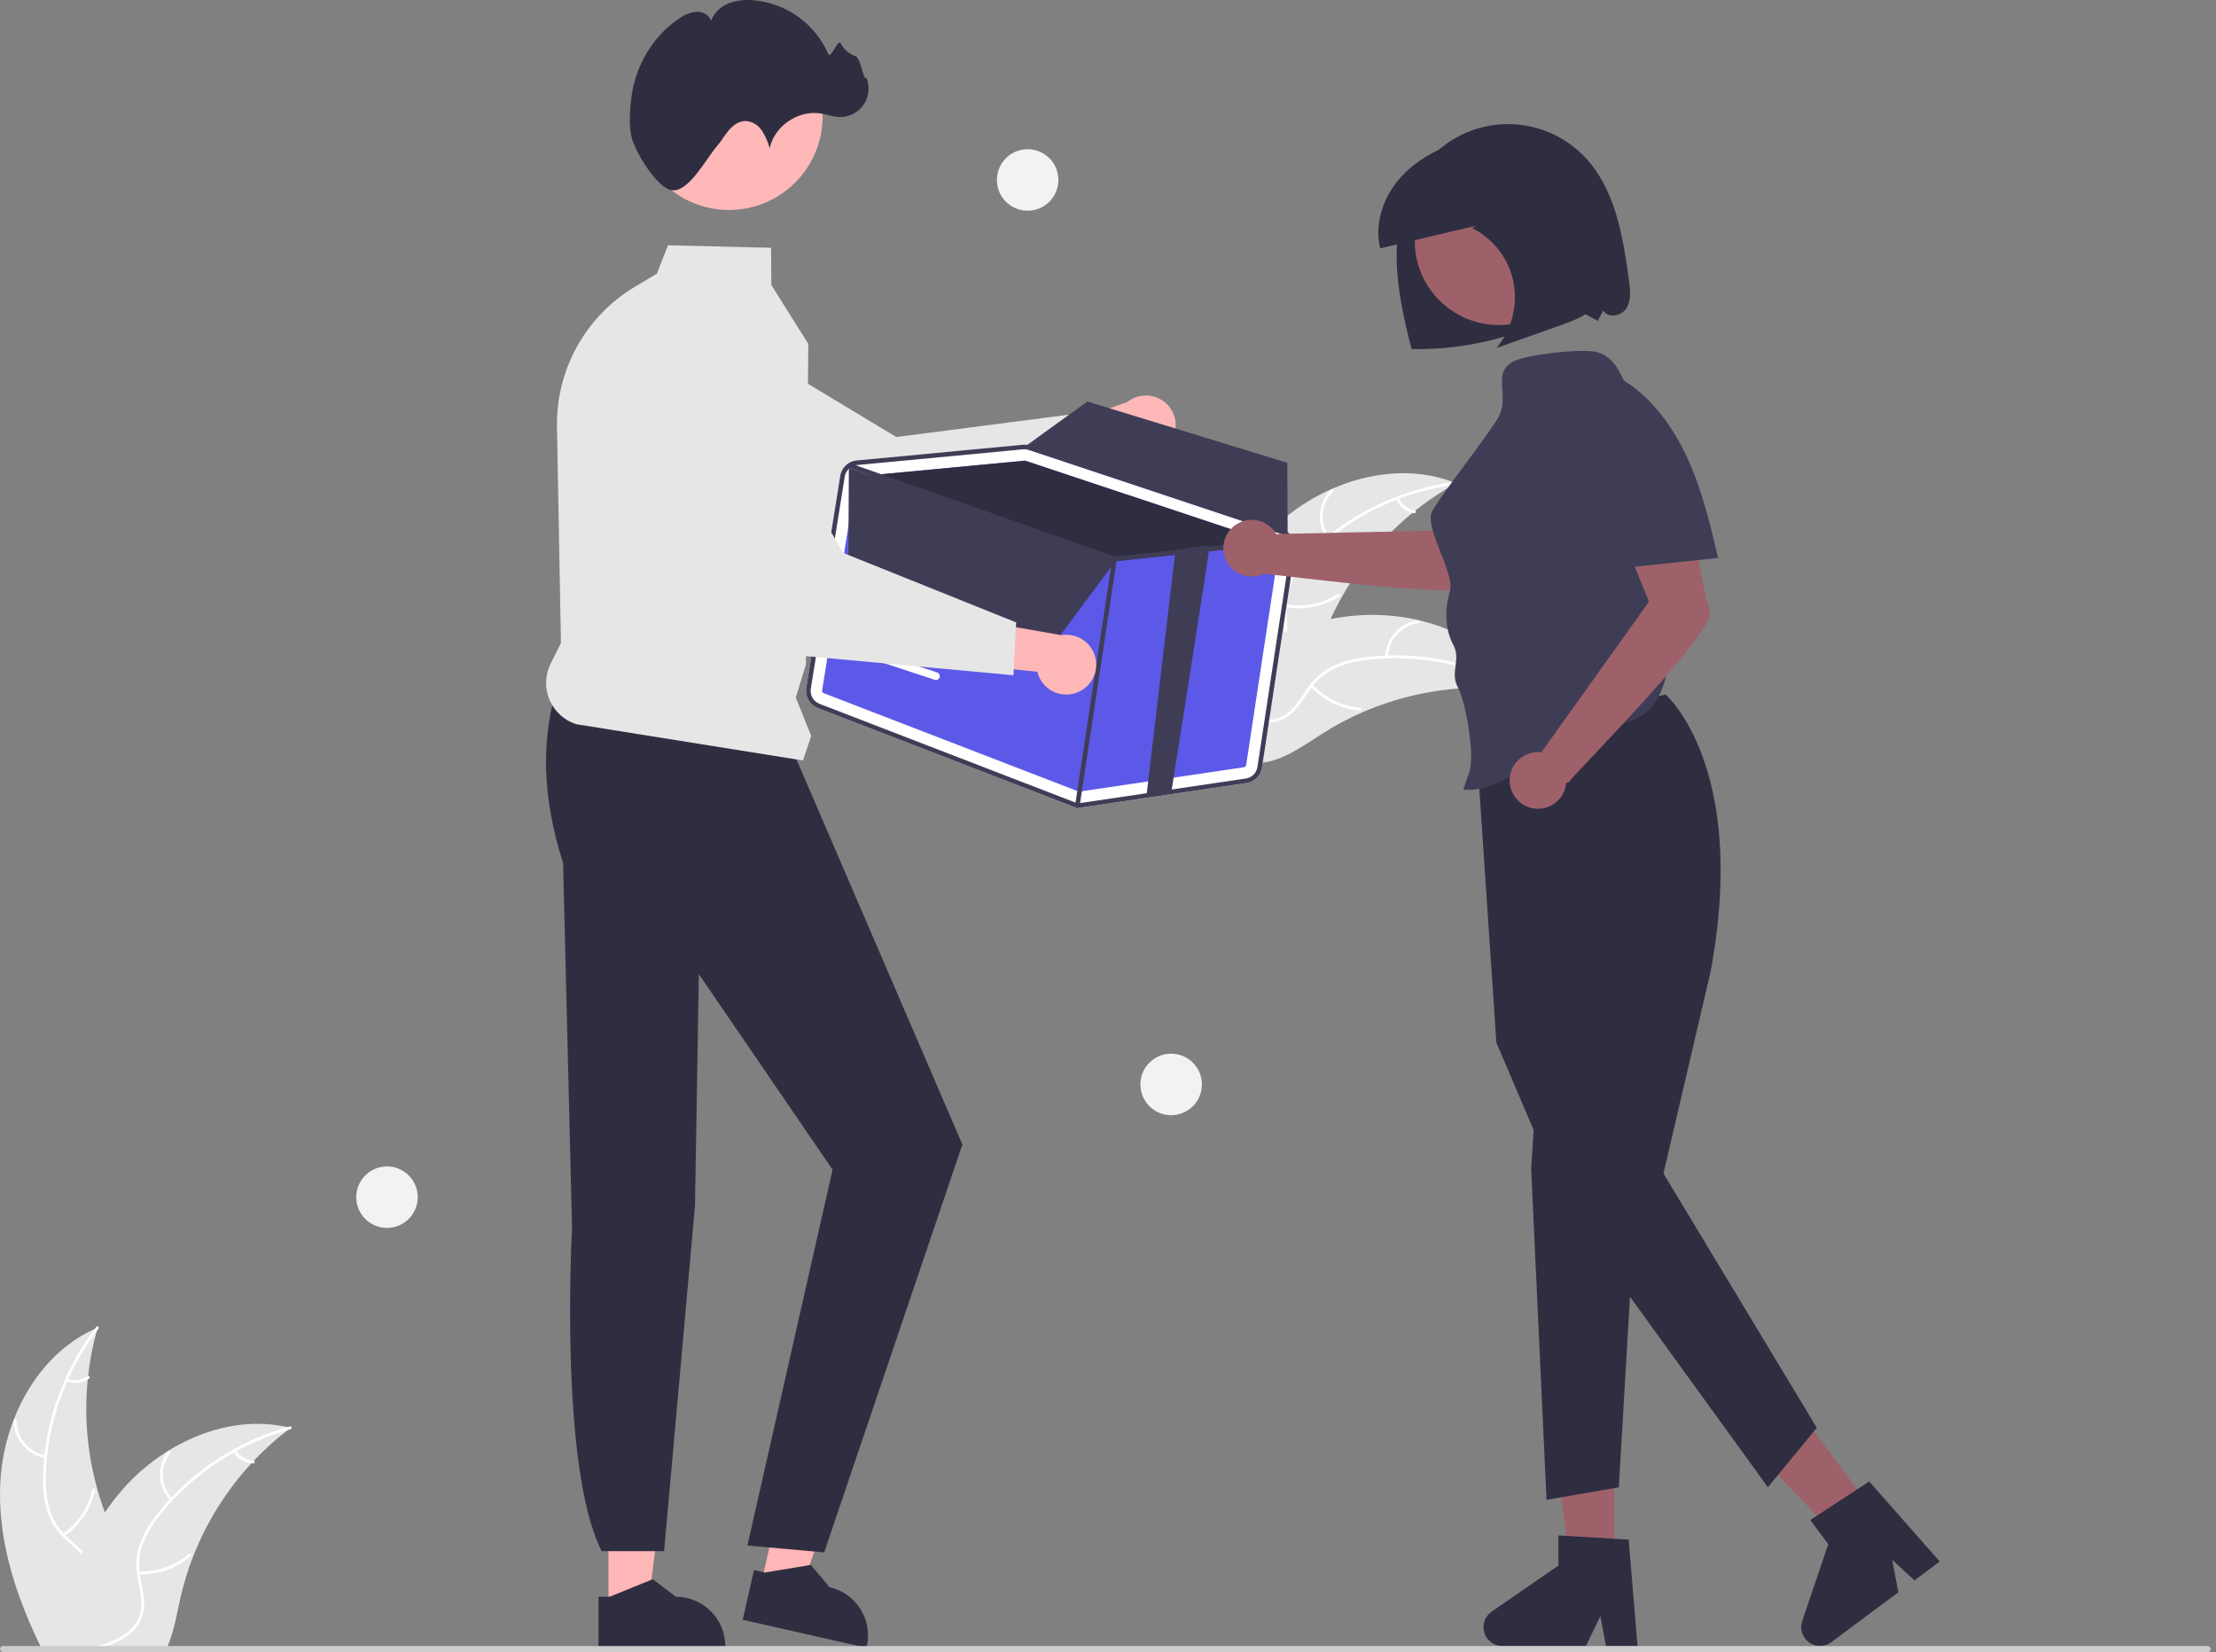 <svg width="287" height="214" viewBox="0 0 287 214" fill="none" xmlns="http://www.w3.org/2000/svg">
<rect x="0" y="0" width="287" height="214" fill="#808080" stroke="none"/>
<g clip-path="url(#clip0_3767_3635)">
<path d="M209.075 203.332H203.377L200.666 181.357H209.075V203.332Z" fill="#9E616A"/>
<path d="M212.081 213.203H207.996L207.267 209.346L205.399 213.203H194.563C194.044 213.203 193.538 213.037 193.119 212.729C192.701 212.421 192.392 211.988 192.237 211.492C192.083 210.996 192.091 210.464 192.26 209.973C192.429 209.482 192.751 209.058 193.179 208.763L201.832 202.786V198.887L210.934 199.43L212.081 213.203Z" fill="#2F2E41"/>
<path d="M242.92 196.141L238.349 199.541L223.061 183.525L229.808 178.508L242.92 196.141Z" fill="#9E616A"/>
<path d="M251.225 202.268L247.946 204.706L245.059 202.045L245.862 206.255L237.167 212.721C236.75 213.031 236.245 213.2 235.726 213.202C235.206 213.205 234.7 213.042 234.28 212.736C233.86 212.43 233.548 211.998 233.391 211.503C233.234 211.008 233.24 210.476 233.407 209.984L236.784 200.025L234.457 196.896L242.085 191.9L251.225 202.268Z" fill="#2F2E41"/>
<path d="M215.709 89.957C215.709 89.957 226.518 99.296 221.531 125.918L215.442 152.004L235.299 184.946L228.968 192.649L203.153 156.992L193.799 135.05L191.174 95.996L215.709 89.957Z" fill="#2F2E41"/>
<path d="M198.955 141.303L198.305 151.372L200.294 194.279L209.657 192.649L211.446 162.099L198.955 141.303Z" fill="#2F2E41"/>
<path d="M78.807 208.499L83.902 208.499L86.326 188.848L78.807 188.848L78.807 208.499Z" fill="#FFB6B6"/>
<path d="M77.508 206.835L78.942 206.835L84.54 204.559L87.541 206.835H87.542C89.237 206.835 90.864 207.509 92.063 208.708C93.262 209.907 93.936 211.533 93.936 213.229V213.437L77.508 213.437L77.508 206.835Z" fill="#2F2E41"/>
<path d="M98.551 205.288L103.52 206.41L110.213 187.775L102.879 186.119L98.551 205.288Z" fill="#FFB6B6"/>
<path d="M97.649 203.379L99.048 203.695L105.011 202.707L107.436 205.589L107.437 205.589C109.091 205.962 110.529 206.978 111.434 208.411C112.34 209.845 112.639 211.58 112.265 213.234L112.22 213.437L96.195 209.819L97.649 203.379Z" fill="#2F2E41"/>
<path d="M72.354 88.361C69.966 95.566 70.218 103.385 72.928 111.778L74.087 159.033C74.087 159.033 72.361 190.021 77.931 200.926H86.009L90.009 156.203L90.511 126.184L107.83 151.51L96.799 200.195L106.742 201.083L124.642 148.249L102.557 96.99L72.354 88.361Z" fill="#2F2E41"/>
<path d="M165.516 67.842C171.695 62.274 180.885 59.474 188.595 62.596C180.687 66.987 174.586 74.033 171.373 82.488C170.146 85.754 169.121 89.513 166.102 91.261C164.224 92.349 161.887 92.402 159.781 91.877C157.675 91.352 155.745 90.299 153.841 89.257L153.299 89.245C155.731 81.291 159.337 73.41 165.516 67.842Z" fill="#E6E6E6"/>
<path d="M188.551 62.765C181.723 63.647 175.347 66.659 170.328 71.371C169.229 72.366 168.295 73.529 167.558 74.815C166.881 76.091 166.558 77.526 166.623 78.969C166.656 80.316 166.846 81.69 166.552 83.021C166.391 83.701 166.088 84.338 165.663 84.892C165.239 85.447 164.702 85.905 164.088 86.237C162.579 87.104 160.849 87.377 159.147 87.586C157.258 87.818 155.292 88.028 153.657 89.088C153.459 89.216 153.271 88.901 153.469 88.773C156.314 86.93 159.914 87.6 162.973 86.37C164.401 85.796 165.664 84.788 166.111 83.264C166.502 81.932 166.307 80.515 166.262 79.151C166.178 77.744 166.44 76.338 167.025 75.056C167.693 73.736 168.582 72.54 169.652 71.518C172.024 69.18 174.749 67.229 177.728 65.737C181.118 64.015 184.777 62.886 188.547 62.398C188.781 62.368 188.783 62.735 188.551 62.765Z" fill="white"/>
<path d="M171.855 69.758C171.179 68.808 170.862 67.649 170.961 66.488C171.06 65.326 171.569 64.238 172.397 63.417C172.565 63.252 172.83 63.505 172.662 63.671C171.89 64.434 171.416 65.448 171.326 66.529C171.235 67.611 171.535 68.689 172.17 69.57C172.308 69.761 171.992 69.948 171.855 69.758Z" fill="white"/>
<path d="M166.516 78.287C168.863 78.703 171.279 78.219 173.285 76.932C173.483 76.805 173.671 77.12 173.473 77.247C171.383 78.582 168.867 79.081 166.427 78.643C166.194 78.601 166.285 78.246 166.516 78.287Z" fill="white"/>
<path d="M181.147 64.499C181.332 64.921 181.619 65.29 181.982 65.574C182.346 65.857 182.773 66.046 183.228 66.124C183.461 66.162 183.369 66.518 183.138 66.479C182.637 66.391 182.164 66.182 181.762 65.87C181.36 65.557 181.041 65.151 180.832 64.687C180.809 64.645 180.803 64.596 180.814 64.549C180.826 64.502 180.855 64.462 180.896 64.436C180.938 64.411 180.987 64.404 181.034 64.416C181.082 64.428 181.122 64.458 181.147 64.499Z" fill="white"/>
<path d="M197.083 89.449C196.936 89.429 196.79 89.409 196.642 89.391C194.675 89.13 192.69 89.029 190.707 89.089C190.554 89.092 190.398 89.096 190.245 89.103C185.469 89.299 180.77 90.381 176.389 92.292C174.646 93.055 172.963 93.948 171.356 94.966C169.136 96.371 166.842 98.072 164.36 98.645C164.102 98.708 163.84 98.754 163.576 98.784L153.325 89.908C153.312 89.876 153.296 89.846 153.283 89.814L152.857 89.479C152.937 89.421 153.02 89.362 153.099 89.303C153.145 89.269 153.193 89.237 153.239 89.204C153.27 89.181 153.302 89.159 153.329 89.138C153.339 89.13 153.35 89.123 153.358 89.118C153.385 89.096 153.412 89.079 153.437 89.06C153.903 88.73 154.371 88.403 154.843 88.079C154.845 88.077 154.845 88.077 154.849 88.076C158.419 85.572 162.274 83.5 166.333 81.903C166.455 81.858 166.578 81.809 166.705 81.767C168.533 81.088 170.413 80.558 172.327 80.185C173.375 79.984 174.434 79.836 175.497 79.742C178.246 79.505 181.015 79.701 183.703 80.324C189.061 81.566 193.962 84.508 196.864 89.096C196.938 89.214 197.01 89.329 197.083 89.449Z" fill="#E6E6E6"/>
<path d="M196.947 89.557C190.964 86.151 184.06 84.716 177.216 85.457C175.739 85.591 174.293 85.956 172.931 86.539C171.622 87.151 170.5 88.102 169.683 89.293C168.899 90.389 168.223 91.6 167.187 92.486C166.649 92.931 166.023 93.258 165.351 93.445C164.678 93.632 163.973 93.674 163.283 93.57C161.556 93.354 160.01 92.53 158.526 91.672C156.878 90.72 155.182 89.704 153.238 89.566C153.003 89.549 153.042 89.185 153.278 89.201C156.659 89.442 159.13 92.146 162.313 93.005C163.799 93.406 165.414 93.362 166.688 92.415C167.803 91.586 168.5 90.338 169.285 89.221C170.065 88.047 171.121 87.082 172.36 86.411C173.688 85.76 175.118 85.339 176.587 85.168C179.89 84.729 183.24 84.812 186.516 85.414C190.26 86.08 193.861 87.382 197.165 89.262C197.37 89.379 197.15 89.673 196.947 89.557Z" fill="white"/>
<path d="M179.406 85.09C179.438 83.924 179.883 82.808 180.661 81.941C181.44 81.073 182.501 80.511 183.656 80.353C183.89 80.322 183.949 80.684 183.715 80.715C182.639 80.86 181.65 81.384 180.927 82.193C180.204 83.003 179.794 84.044 179.771 85.129C179.766 85.365 179.401 85.324 179.406 85.09Z" fill="white"/>
<path d="M170.009 88.686C171.632 90.431 173.853 91.5 176.229 91.679C176.464 91.697 176.425 92.061 176.19 92.044C173.717 91.852 171.408 90.735 169.723 88.916C169.563 88.743 169.849 88.514 170.009 88.686Z" fill="white"/>
<path d="M189.991 86.488C189.885 86.936 189.891 87.404 190.011 87.849C190.13 88.294 190.358 88.702 190.674 89.037C190.837 89.209 190.55 89.437 190.388 89.267C190.041 88.895 189.79 88.444 189.657 87.952C189.524 87.461 189.514 86.945 189.626 86.448C189.633 86.4 189.658 86.357 189.695 86.327C189.733 86.297 189.78 86.282 189.828 86.286C189.876 86.291 189.921 86.316 189.951 86.353C189.981 86.391 189.996 86.439 189.991 86.488Z" fill="white"/>
<path d="M17.017 208.142C16.536 209.947 15.271 211.451 13.745 212.546C13.496 212.725 13.24 212.891 12.981 213.047C12.902 213.094 12.822 213.143 12.739 213.187C12.649 213.24 12.56 213.289 12.47 213.336H5.291C5.162 213.074 5.036 212.808 4.91 212.546C1.833 206.081 -0.328 199.104 0.041 191.998C0.187 189.242 0.766 186.526 1.757 183.95C3.728 178.816 7.326 174.372 12.274 172.135C12.397 172.078 12.527 172.022 12.653 171.969C12.613 172.111 12.573 172.251 12.533 172.394C12.002 174.306 11.627 176.258 11.412 178.232C11.392 178.384 11.375 178.537 11.362 178.693C10.89 183.451 11.309 188.256 12.596 192.861C12.6 192.871 12.603 192.885 12.606 192.895C12.889 193.914 13.216 194.917 13.589 195.905C13.881 196.685 14.196 197.455 14.541 198.212C15.982 201.388 17.913 204.773 17.017 208.142Z" fill="#E6E6E6"/>
<path d="M12.743 172.119C12.674 172.212 12.604 172.301 12.534 172.394C11.077 174.326 9.839 176.414 8.844 178.62C8.791 178.73 8.741 178.839 8.698 178.952C7.334 182.033 6.459 185.307 6.102 188.657C6.098 188.68 6.096 188.703 6.096 188.727C6.013 189.51 5.963 190.3 5.943 191.09C5.869 192.57 6.029 194.053 6.418 195.484C6.772 196.652 7.392 197.722 8.23 198.61C8.313 198.7 8.396 198.79 8.485 198.876C8.552 198.946 8.625 199.015 8.694 199.082C9.365 199.722 10.098 200.316 10.729 201.003C11.018 201.311 11.279 201.645 11.509 201.999C11.876 202.593 12.113 203.258 12.204 203.95C12.296 204.642 12.24 205.346 12.04 206.015C11.588 207.694 10.556 209.111 9.501 210.462C8.973 211.139 8.429 211.823 7.958 212.546C7.785 212.805 7.626 213.068 7.48 213.336H7.061C7.201 213.068 7.354 212.805 7.52 212.546C8.731 210.638 10.454 208.999 11.346 206.898C11.95 205.48 12.133 203.874 11.37 202.483C11.146 202.079 10.875 201.703 10.563 201.362C9.956 200.675 9.229 200.087 8.568 199.467C8.402 199.311 8.24 199.151 8.084 198.985C7.257 198.145 6.619 197.138 6.212 196.031C5.751 194.626 5.534 193.152 5.568 191.674C5.568 190.731 5.618 189.782 5.711 188.839C5.721 188.72 5.734 188.597 5.747 188.474C6.426 182.543 8.68 176.901 12.275 172.135C12.342 172.042 12.412 171.953 12.481 171.863C12.624 171.677 12.886 171.936 12.743 172.119Z" fill="white"/>
<path d="M5.882 188.87C4.732 188.677 3.688 188.081 2.937 187.19C2.186 186.298 1.777 185.169 1.781 184.003C1.782 183.956 1.801 183.91 1.834 183.877C1.868 183.843 1.913 183.823 1.961 183.822C2.008 183.821 2.054 183.839 2.089 183.871C2.124 183.903 2.145 183.948 2.148 183.995C2.141 185.081 2.523 186.133 3.224 186.961C3.925 187.79 4.9 188.341 5.971 188.514C6.204 188.552 6.113 188.907 5.882 188.87Z" fill="white"/>
<path d="M8.138 198.678C10.091 197.313 11.458 195.261 11.966 192.933C12.016 192.703 12.371 192.793 12.321 193.023C11.788 195.445 10.361 197.576 8.326 198.992C8.132 199.127 7.945 198.812 8.138 198.678Z" fill="white"/>
<path d="M8.733 178.581C9.162 178.748 9.626 178.806 10.083 178.75C10.541 178.694 10.977 178.525 11.353 178.258C11.545 178.121 11.732 178.437 11.54 178.573C11.124 178.866 10.642 179.052 10.137 179.115C9.632 179.178 9.119 179.117 8.643 178.936C8.597 178.923 8.557 178.893 8.533 178.851C8.508 178.81 8.5 178.761 8.51 178.714C8.522 178.667 8.553 178.626 8.594 178.602C8.636 178.577 8.686 178.569 8.733 178.581Z" fill="white"/>
<path d="M37.644 184.951C37.527 185.041 37.408 185.131 37.292 185.223C35.716 186.429 34.241 187.761 32.881 189.206C32.775 189.316 32.668 189.429 32.566 189.541L32.562 189.545C29.337 193.045 26.788 197.112 25.041 201.539L25.032 201.569C25.028 201.579 25.025 201.586 25.022 201.596C24.329 203.368 23.771 205.19 23.352 207.045C22.947 208.858 22.615 210.799 21.981 212.545C21.885 212.814 21.779 213.079 21.666 213.335H6.91C6.96 213.073 7.013 212.807 7.066 212.545C7.817 208.699 8.99 204.948 10.564 201.36C10.617 201.241 10.671 201.121 10.73 201.002C11.543 199.229 12.499 197.525 13.588 195.907L13.588 195.906L13.589 195.905L13.59 195.904L13.591 195.904C14.189 195.021 14.832 194.169 15.516 193.352C17.291 191.24 19.388 189.421 21.729 187.962C21.742 187.952 21.759 187.945 21.772 187.935C26.432 185.044 31.955 183.667 37.235 184.858H37.239C37.375 184.888 37.507 184.918 37.644 184.951Z" fill="#E6E6E6"/>
<path d="M37.627 185.128C37.514 185.157 37.401 185.191 37.291 185.224C34.965 185.888 32.72 186.809 30.597 187.969C30.491 188.025 30.385 188.085 30.278 188.144C27.344 189.782 24.681 191.863 22.383 194.314C22.381 194.316 22.38 194.319 22.379 194.321C22.353 194.348 22.323 194.377 22.3 194.404C21.769 194.975 21.258 195.569 20.773 196.18C19.825 197.318 19.061 198.598 18.509 199.973C18.088 201.119 17.939 202.347 18.075 203.561C18.085 203.684 18.101 203.803 18.118 203.926C18.131 204.022 18.144 204.118 18.161 204.218C18.38 205.549 18.758 206.883 18.652 208.241C18.588 208.936 18.376 209.61 18.033 210.218C17.689 210.826 17.22 211.355 16.657 211.769C16.275 212.064 15.866 212.324 15.436 212.545C14.821 212.862 14.181 213.127 13.521 213.335H12.217C12.393 213.285 12.565 213.236 12.741 213.186C13.365 213.01 13.978 212.796 14.577 212.545C14.918 212.402 15.251 212.238 15.572 212.054C16.906 211.287 18.018 210.112 18.251 208.543C18.453 207.169 18.061 205.795 17.829 204.45C17.789 204.218 17.753 203.989 17.733 203.76C17.574 202.596 17.671 201.412 18.015 200.288C18.492 198.887 19.206 197.579 20.126 196.419C20.695 195.663 21.302 194.938 21.945 194.245C22.024 194.155 22.107 194.065 22.194 193.976C24.54 191.507 27.25 189.411 30.229 187.76H30.232C32.447 186.526 34.797 185.553 37.235 184.859H37.238C37.348 184.826 37.461 184.792 37.57 184.762C37.799 184.703 37.852 185.065 37.627 185.128Z" fill="white"/>
<path d="M22.061 194.372C21.26 193.526 20.785 192.422 20.722 191.258C20.659 190.094 21.012 188.946 21.717 188.018C21.861 187.83 22.159 188.044 22.015 188.232C21.356 189.095 21.028 190.165 21.089 191.248C21.149 192.332 21.596 193.358 22.347 194.142C22.51 194.313 22.223 194.541 22.061 194.372Z" fill="white"/>
<path d="M17.959 203.559C20.341 203.645 22.667 202.83 24.474 201.277C24.653 201.123 24.883 201.408 24.704 201.562C22.82 203.175 20.398 204.018 17.92 203.923C17.684 203.914 17.724 203.549 17.959 203.559Z" fill="white"/>
<path d="M30.535 187.875C30.777 188.267 31.112 188.593 31.511 188.823C31.91 189.053 32.36 189.181 32.821 189.194C33.057 189.201 33.016 189.565 32.781 189.559C32.272 189.542 31.776 189.4 31.334 189.147C30.893 188.893 30.52 188.535 30.249 188.104C30.22 188.066 30.207 188.018 30.212 187.97C30.217 187.922 30.24 187.878 30.277 187.847C30.315 187.817 30.363 187.802 30.412 187.808C30.46 187.813 30.504 187.837 30.535 187.875Z" fill="white"/>
<path d="M151.472 57.46C151.131 57.908 150.696 58.276 150.198 58.538C149.7 58.799 149.15 58.949 148.588 58.975C148.026 59.002 147.465 58.905 146.944 58.691C146.424 58.477 145.956 58.152 145.575 57.738L133.029 63.194L134.251 56.191L145.978 52.083C146.716 51.488 147.646 51.185 148.592 51.231C149.539 51.277 150.436 51.668 151.113 52.331C151.79 52.994 152.201 53.882 152.267 54.827C152.333 55.772 152.05 56.709 151.472 57.46Z" fill="#FFB8B8"/>
<path d="M143.098 59.647L113.959 72.627L113.896 72.604L80.685 60.769C78.211 59.476 76.325 57.287 75.413 54.649C74.501 52.011 74.632 49.124 75.779 46.579C76.415 45.173 77.341 43.918 78.497 42.895C79.653 41.873 81.012 41.108 82.486 40.649C83.959 40.19 85.513 40.048 87.044 40.233C88.576 40.418 90.052 40.925 91.374 41.721L116.089 56.61L140.056 53.504L143.098 59.647Z" fill="#E6E6E6"/>
<path d="M286.326 213.606C286.326 213.658 286.316 213.709 286.296 213.757C286.276 213.805 286.247 213.849 286.211 213.886C286.174 213.922 286.13 213.951 286.082 213.971C286.034 213.991 285.983 214.001 285.931 214.001H0.407C0.302 214.001 0.201 213.959 0.127 213.885C0.053 213.811 0.012 213.711 0.012 213.606C0.012 213.501 0.053 213.401 0.127 213.327C0.201 213.253 0.302 213.211 0.407 213.211H285.931C285.983 213.211 286.034 213.221 286.082 213.241C286.13 213.26 286.174 213.29 286.211 213.326C286.247 213.363 286.276 213.407 286.296 213.455C286.316 213.503 286.326 213.554 286.326 213.606Z" fill="#CCCCCC"/>
<path d="M103.998 98.505L74.623 93.806C73.853 93.56 73.145 93.149 72.548 92.603C71.951 92.057 71.48 91.388 71.166 90.642C70.852 89.897 70.703 89.092 70.73 88.284C70.756 87.475 70.957 86.682 71.319 85.958L72.651 83.294L72.134 55.3C72.071 51.658 72.969 48.065 74.736 44.88C76.504 41.696 79.079 39.034 82.202 37.16L85.067 35.448L86.514 31.771L99.863 32.097L99.902 36.919L104.682 44.542L104.682 44.573L104.382 86.064L103.065 90.346L105.057 95.327L103.998 98.505Z" fill="#E6E6E6"/>
<path d="M94.412 27.199C101.11 27.199 106.541 21.769 106.541 15.07C106.541 8.372 101.11 2.941 94.412 2.941C87.713 2.941 82.283 8.372 82.283 15.07C82.283 21.769 87.713 27.199 94.412 27.199Z" fill="#FFB8B8"/>
<path d="M81.781 17.715C81.419 16.191 81.585 14.046 81.79 12.512C82.326 8.489 84.56 4.664 87.954 2.399C88.598 1.91 89.363 1.606 90.166 1.52C90.969 1.486 91.84 1.916 92.086 2.681C92.288 2.176 92.592 1.718 92.978 1.335C93.364 0.952 93.825 0.653 94.332 0.455C95.349 0.065 96.444 -0.083 97.528 0.024C99.63 0.197 101.646 0.936 103.362 2.163C105.077 3.389 106.429 5.057 107.273 6.99C107.597 7.76 108.502 4.917 108.913 5.644C109.29 6.4 109.948 6.978 110.746 7.255C111.55 7.48 111.877 10.793 112.193 10.021C112.439 10.591 112.536 11.215 112.476 11.834C112.415 12.453 112.199 13.046 111.847 13.559C111.496 14.071 111.02 14.487 110.465 14.766C109.91 15.046 109.293 15.18 108.672 15.157C107.853 15.126 107.07 14.825 106.262 14.695C103.369 14.232 100.301 16.329 99.682 19.193C99.461 18.365 99.107 17.578 98.635 16.862C98.395 16.507 98.074 16.213 97.698 16.007C97.322 15.8 96.902 15.686 96.473 15.675C95.65 15.706 94.927 16.244 94.393 16.87C93.859 17.497 93.458 18.229 92.92 18.852C91.342 20.682 89.207 24.949 86.958 24.638C85.183 24.392 82.275 19.796 81.781 17.715Z" fill="#2F2E41"/>
<path d="M167.727 71.203C167.812 70.65 167.699 70.085 167.406 69.608C167.114 69.131 166.663 68.772 166.132 68.597L133.469 57.718C133.156 57.613 132.824 57.575 132.496 57.606L124.309 58.38L119.611 58.826L110.943 59.645C110.419 59.695 109.927 59.918 109.544 60.277C109.161 60.637 108.907 61.114 108.824 61.633L104.423 89.126C104.34 89.663 104.442 90.211 104.712 90.682C104.983 91.152 105.406 91.516 105.911 91.714L138.915 104.453C139.07 104.513 139.231 104.557 139.395 104.582C139.634 104.621 139.877 104.623 140.117 104.588L161.443 101.427C161.946 101.354 162.412 101.121 162.772 100.762C163.132 100.404 163.367 99.939 163.442 99.436L167.727 71.203Z" fill="white"/>
<path d="M106.66 89.778L139.664 102.517C139.712 102.536 139.764 102.542 139.815 102.534L161.138 99.374C161.202 99.365 161.26 99.336 161.306 99.291C161.351 99.246 161.38 99.188 161.389 99.125L165.677 70.891C165.687 70.823 165.672 70.752 165.636 70.693C165.6 70.633 165.544 70.589 165.478 70.566L165.258 70.492L132.813 59.69C132.799 59.684 132.783 59.681 132.768 59.679C132.743 59.674 132.717 59.673 132.691 59.675L112.723 61.564L111.139 61.713C111.074 61.72 111.013 61.748 110.965 61.793C110.918 61.837 110.886 61.897 110.875 61.961L106.474 89.453C106.464 89.52 106.476 89.589 106.51 89.648C106.544 89.707 106.597 89.753 106.66 89.778Z" fill="#5C59E8"/>
<path d="M112.723 61.564L132.691 59.675C132.716 59.673 132.742 59.674 132.767 59.679C132.783 59.681 132.798 59.684 132.813 59.69L165.258 70.492L156.699 71.397L153.496 71.735L144.383 72.698C144.356 72.699 144.329 72.699 144.303 72.697C144.286 72.692 144.27 72.687 144.251 72.682L112.723 61.564Z" fill="#2F2E41"/>
<path d="M105.91 91.716L138.914 104.454C139.069 104.514 139.231 104.557 139.395 104.581C139.634 104.62 139.878 104.623 140.118 104.59L161.441 101.429C161.944 101.356 162.411 101.123 162.771 100.764C163.131 100.405 163.366 99.939 163.442 99.436L167.727 71.203C167.79 70.787 167.742 70.361 167.588 69.97C167.566 69.918 167.544 69.865 167.519 69.816C167.349 69.459 167.09 69.15 166.768 68.921C166.573 68.781 166.359 68.672 166.132 68.597L166.093 68.583L133.471 57.718C133.337 57.675 133.201 57.642 133.063 57.619C132.875 57.592 132.684 57.589 132.494 57.608L124.309 58.38L119.612 58.828L110.942 59.646C110.587 59.679 110.244 59.792 109.94 59.977C109.916 59.989 109.894 60.002 109.873 60.017C109.858 60.027 109.843 60.038 109.83 60.05C109.564 60.231 109.337 60.465 109.165 60.737C108.992 61.009 108.876 61.313 108.825 61.631L104.421 89.126C104.338 89.663 104.44 90.212 104.711 90.683C104.981 91.153 105.405 91.518 105.91 91.716ZM109.409 61.727C109.463 61.397 109.609 61.09 109.831 60.84C109.898 60.76 109.973 60.687 110.055 60.622C110.279 60.441 110.544 60.317 110.826 60.262C110.882 60.25 110.938 60.242 110.995 60.238L125.593 58.859L132.551 58.197C132.599 58.191 132.642 58.192 132.685 58.19C132.791 58.187 132.896 58.195 133 58.213C133.096 58.225 133.189 58.248 133.28 58.28L165.941 69.159C165.967 69.168 165.99 69.177 166.015 69.186C166.312 69.296 166.573 69.486 166.77 69.735C166.925 69.925 167.039 70.146 167.103 70.383C167.167 70.62 167.18 70.868 167.142 71.111L162.854 99.347C162.797 99.724 162.622 100.072 162.352 100.341C162.083 100.61 161.734 100.785 161.357 100.841L140.031 104.001C139.726 104.045 139.414 104.009 139.127 103.898L106.123 91.163C105.745 91.013 105.429 90.74 105.226 90.388C105.023 90.035 104.947 89.624 105.008 89.222L109.409 61.727Z" fill="#3F3D56"/>
<path d="M109.76 60.202C109.777 60.152 109.808 60.107 109.849 60.073C109.863 60.063 109.877 60.053 109.892 60.044C109.906 60.039 109.92 60.03 109.934 60.025C110 59.998 110.074 59.997 110.141 60.021L110.828 60.264L144.387 72.102L152.242 71.272L156.637 70.809L165.94 69.824L166.771 69.737L166.933 69.719C167.003 69.712 167.073 69.731 167.13 69.77C167.188 69.81 167.23 69.868 167.249 69.936C167.254 69.951 167.257 69.967 167.258 69.983C167.265 70.047 167.251 70.111 167.218 70.167C167.185 70.222 167.135 70.265 167.075 70.289C167.049 70.3 167.021 70.307 166.993 70.311L165.862 70.43L156.701 71.398L153.498 71.736L144.384 72.698C144.357 72.7 144.33 72.7 144.304 72.698C144.288 72.693 144.271 72.688 144.252 72.683L110.056 60.623L109.94 60.582C109.914 60.574 109.889 60.56 109.868 60.542C109.816 60.504 109.778 60.451 109.758 60.389C109.739 60.328 109.74 60.262 109.76 60.202Z" fill="#3F3D56"/>
<path d="M139.486 104.668C139.409 104.655 139.34 104.613 139.294 104.55C139.247 104.487 139.228 104.408 139.24 104.331L144.058 72.358C144.069 72.28 144.112 72.21 144.175 72.163C144.238 72.117 144.317 72.097 144.395 72.109L144.398 72.109C144.475 72.122 144.544 72.164 144.59 72.227C144.637 72.29 144.656 72.369 144.644 72.446L139.826 104.419C139.815 104.497 139.772 104.567 139.709 104.613C139.646 104.66 139.567 104.68 139.489 104.668L139.486 104.668Z" fill="#3F3D56"/>
<path d="M151.698 102.639L148.494 102.977L152.242 71.27C152.242 71.27 156.522 70.495 156.636 70.806C156.707 70.991 151.729 102.436 151.698 102.639Z" fill="#3F3D56"/>
<path d="M109.94 60.582L109.854 75.042L135.451 84.795L144.644 72.448L109.94 60.582Z" fill="#3F3D56"/>
<path d="M166.771 69.736C166.557 69.467 166.269 69.267 165.943 69.16L133.283 58.281C133.191 58.25 133.097 58.227 133.001 58.212C132.897 58.194 132.791 58.187 132.686 58.189L132.739 57.858L133.065 57.621L140.821 52.006L166.722 59.944L166.767 68.922L166.771 69.736Z" fill="#3F3D56"/>
<path d="M111.244 83.793C111.281 83.797 111.317 83.804 111.352 83.816L121.373 87.107C121.499 87.148 121.603 87.238 121.662 87.356C121.722 87.473 121.732 87.61 121.691 87.736C121.65 87.861 121.561 87.965 121.443 88.025C121.325 88.084 121.188 88.095 121.063 88.053L111.042 84.762C110.925 84.724 110.827 84.644 110.766 84.538C110.705 84.432 110.685 84.307 110.71 84.187C110.735 84.067 110.803 83.961 110.902 83.888C111 83.816 111.122 83.782 111.244 83.793Z" fill="white"/>
<path d="M151.678 144.452C153.878 144.452 155.661 142.669 155.661 140.469C155.661 138.269 153.878 136.486 151.678 136.486C149.478 136.486 147.695 138.269 147.695 140.469C147.695 142.669 149.478 144.452 151.678 144.452Z" fill="#F2F2F2"/>
<path d="M50.119 159.055C52.319 159.055 54.102 157.272 54.102 155.073C54.102 152.873 52.319 151.09 50.119 151.09C47.92 151.09 46.137 152.873 46.137 155.073C46.137 157.272 47.92 159.055 50.119 159.055Z" fill="#F2F2F2"/>
<path d="M133.092 27.294C135.292 27.294 137.075 25.51 137.075 23.311C137.075 21.111 135.292 19.328 133.092 19.328C130.892 19.328 129.109 21.111 129.109 23.311C129.109 25.51 130.892 27.294 133.092 27.294Z" fill="#F2F2F2"/>
<path d="M139.625 89.653C139.109 89.877 138.55 89.985 137.988 89.97C137.425 89.955 136.873 89.817 136.369 89.565C135.866 89.313 135.424 88.954 135.074 88.513C134.725 88.072 134.476 87.559 134.346 87.012L120.734 85.636L125.225 80.125L137.462 82.276C138.397 82.118 139.356 82.309 140.16 82.812C140.963 83.314 141.554 84.094 141.82 85.003C142.087 85.913 142.011 86.888 141.606 87.745C141.202 88.602 140.497 89.281 139.625 89.653Z" fill="#FFB8B8"/>
<path d="M131.253 87.466L99.488 84.539L99.444 84.489L76.261 57.926C74.736 55.588 74.161 52.756 74.655 50.009C75.15 47.262 76.676 44.807 78.921 43.149C80.163 42.233 81.585 41.591 83.093 41.265C84.601 40.938 86.161 40.935 87.671 41.255C89.18 41.575 90.605 42.212 91.851 43.122C93.097 44.032 94.135 45.196 94.899 46.537L109.178 71.61L131.603 80.62L131.253 87.466Z" fill="#E6E6E6"/>
<path d="M210.982 36.38C210.193 30.594 209.203 24.382 205.122 20.205C203.827 18.88 202.277 17.83 200.566 17.12C198.855 16.41 197.017 16.054 195.164 16.073C193.311 16.092 191.482 16.486 189.785 17.232C188.089 17.977 186.561 19.058 185.294 20.41C182.323 23.579 181.011 28.029 180.891 32.372C180.771 36.714 181.738 41.008 182.811 45.217C188.488 45.331 194.123 44.221 199.334 41.965C200.637 41.399 201.919 40.76 203.296 40.409C204.673 40.059 205.654 40.941 206.935 41.556L207.638 40.21C208.213 41.28 209.995 40.963 210.641 39.933C211.287 38.904 211.146 37.585 210.982 36.38Z" fill="#2F2E41"/>
<path d="M188.478 68.677L165.286 69.173C164.93 68.557 164.403 68.058 163.768 67.737C163.134 67.415 162.42 67.285 161.713 67.362C161.005 67.44 160.336 67.721 159.786 68.171C159.236 68.622 158.828 69.223 158.613 69.9C158.398 70.579 158.385 71.304 158.575 71.99C158.765 72.675 159.15 73.29 159.683 73.761C160.216 74.232 160.875 74.537 161.579 74.64C162.282 74.743 163.001 74.639 163.647 74.341C166.723 74.516 190.786 77.932 192.222 75.731C193.679 73.497 201.457 65.613 201.457 65.613L195.478 57.102L188.478 68.677Z" fill="#9E616A"/>
<path d="M194.129 42.105C200.146 42.105 205.025 37.226 205.025 31.209C205.025 25.191 200.146 20.312 194.129 20.312C188.111 20.312 183.232 25.191 183.232 31.209C183.232 37.226 188.111 42.105 194.129 42.105Z" fill="#9E616A"/>
<path d="M211.58 52.174C210.296 49.619 209.672 46.462 206.935 45.633C205.086 45.074 197.609 45.912 195.925 46.856C193.122 48.427 195.662 51.371 194.008 54.126C192.211 57.12 187.327 63.13 185.53 66.124C184.294 68.183 188.456 74.226 187.788 76.532C187.12 78.838 187.088 81.427 188.226 83.541C189.244 85.433 187.771 87.107 188.795 88.996C189.86 90.961 191.167 98.306 190.176 100.309L189.512 102.301C196.099 102.688 201.638 94.819 208.184 93.99C209.81 93.784 211.498 93.515 212.838 92.571C214.811 91.181 215.592 88.658 216.079 86.294C218.426 74.737 216.842 62.728 211.58 52.174Z" fill="#3F3D56"/>
<path d="M221.456 79.159C220.539 76.655 218.878 65.705 218.878 65.705L208.482 65.4L213.564 77.937L199.694 97.353C199.694 97.353 199.72 97.396 199.767 97.472C199.038 97.355 198.29 97.461 197.622 97.776C196.954 98.091 196.396 98.6 196.022 99.237C195.649 99.874 195.476 100.609 195.526 101.345C195.577 102.082 195.849 102.787 196.306 103.366C196.764 103.946 197.386 104.374 198.091 104.595C198.796 104.815 199.551 104.818 200.257 104.602C200.963 104.386 201.588 103.962 202.05 103.386C202.511 102.809 202.788 102.107 202.843 101.37C202.894 101.399 202.954 101.41 203.012 101.4C203.07 101.39 203.123 101.36 203.161 101.316C204.705 99.379 222.374 81.663 221.456 79.159Z" fill="#9E616A"/>
<path d="M222.514 72.243C221.56 68.215 220.599 64.166 218.99 60.352C217.381 56.539 215.078 52.937 211.839 50.361C210.803 49.537 209.645 48.81 208.347 48.554C207.049 48.298 205.586 48.584 204.674 49.543C203.215 51.078 203.654 53.541 204.189 55.59C205.767 61.63 207.345 67.671 208.923 73.712C213.479 73.228 218.036 72.746 222.593 72.263L222.514 72.243Z" fill="#3F3D56"/>
<path d="M207.48 32.722C207.079 30.086 206.66 27.428 205.717 24.946C204.774 22.464 203.255 20.139 201.075 18.733C197.624 16.507 193.155 16.937 189.286 18.217C186.293 19.207 183.372 20.713 181.262 23.132C179.152 25.552 177.966 29.005 178.751 32.169C182.879 31.193 187.006 30.218 191.134 29.243L190.682 29.562C192.037 30.238 193.221 31.214 194.143 32.415C195.065 33.617 195.701 35.013 196.003 36.496C196.298 37.998 196.255 39.547 195.879 41.031C195.502 42.515 194.8 43.896 193.824 45.075C196.639 44.077 199.454 43.078 202.269 42.079C204.006 41.463 205.866 40.753 206.896 39.172C208.091 37.339 207.813 34.909 207.48 32.722Z" fill="#2F2E41"/>
</g>
<defs>
<clipPath id="clip0_3767_3635">
<rect width="286.325" height="214" fill="white"/>
</clipPath>
</defs>
</svg>
